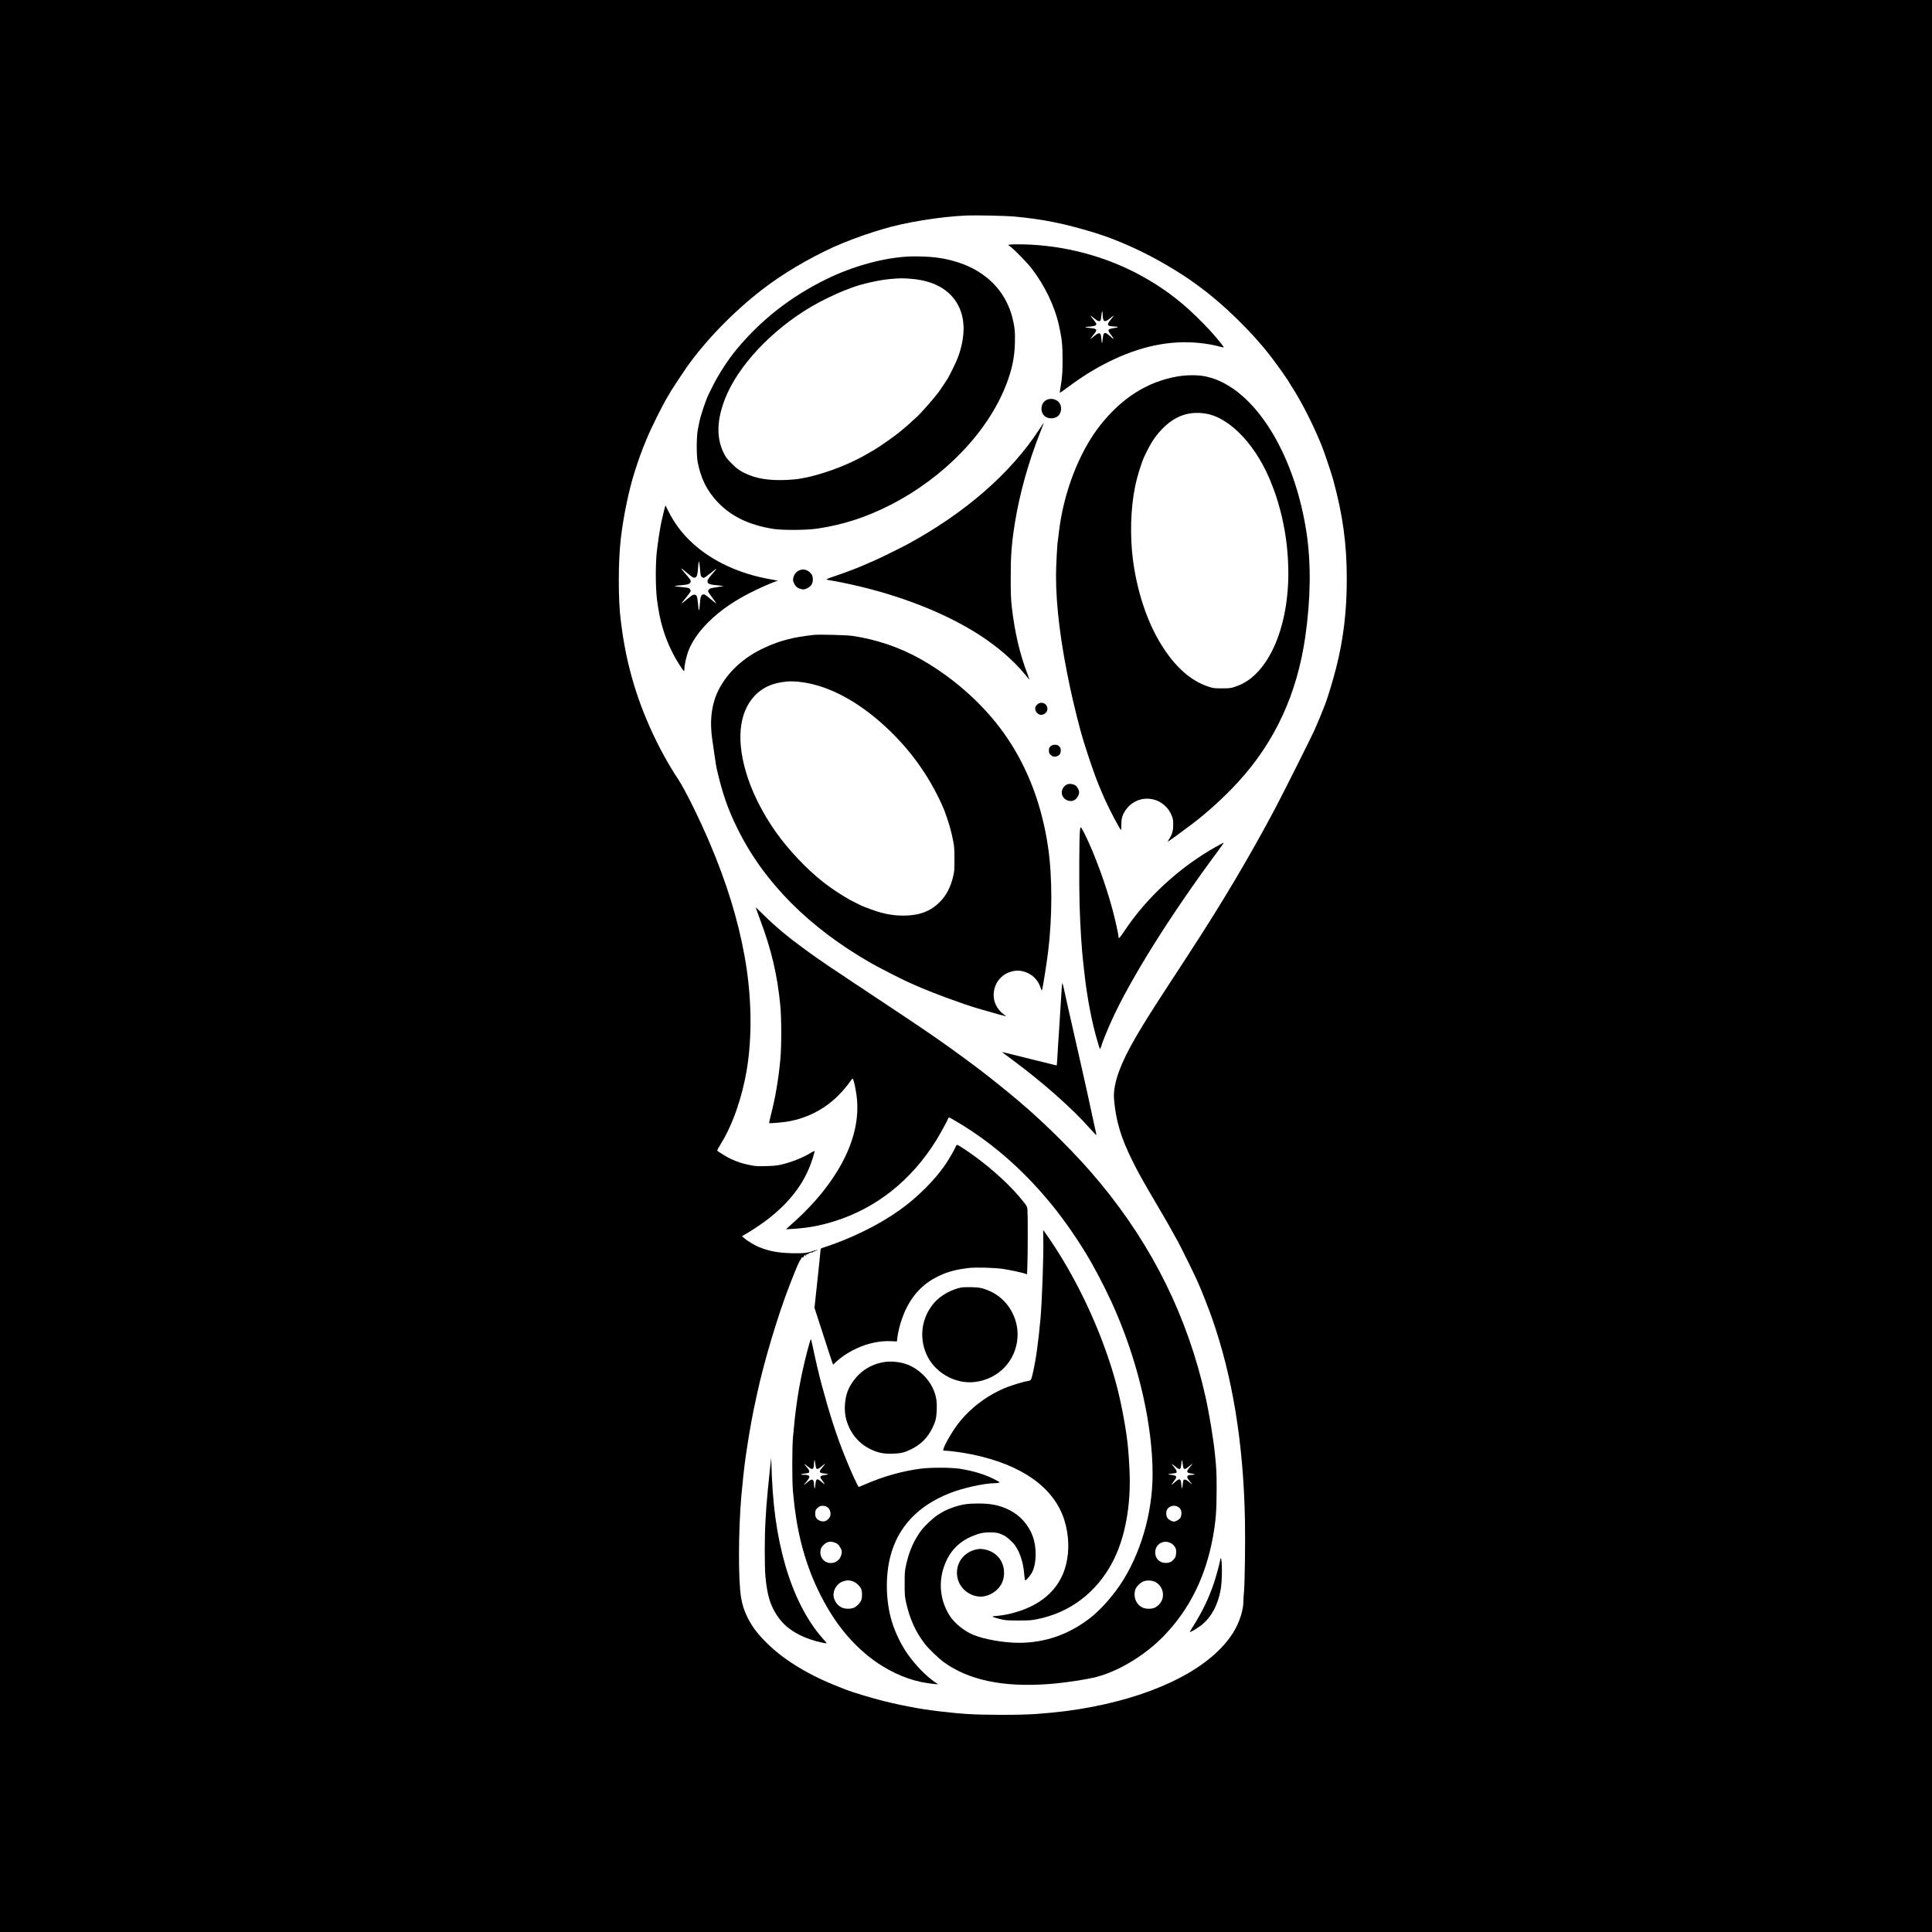 <?xml version="1.0" standalone="no"?>
<!DOCTYPE svg PUBLIC "-//W3C//DTD SVG 20010904//EN"
 "http://www.w3.org/TR/2001/REC-SVG-20010904/DTD/svg10.dtd">
<svg version="1.0" xmlns="http://www.w3.org/2000/svg"
 width="3681pt" height="3681pt" viewBox="0 0 3681 3681"
 preserveAspectRatio="xMidYMid meet">
<g transform="translate(0,3681) scale(0.1,-0.1)"
fill="#000000" stroke="none">
<path d="M0 18405 l0 -18405 18405 0 18405 0 0 18405 0 18405 -18405 0 -18405
0 0 -18405z m19320 14280 c555 -52 944 -130 1525 -306 446 -135 986 -380 1438
-653 234 -141 312 -192 509 -333 509 -366 1072 -915 1449 -1413 129 -171 319
-441 319 -454 0 -2 22 -36 48 -77 167 -254 386 -679 534 -1034 12 -27 27 -63
34 -80 44 -105 184 -519 222 -655 187 -682 262 -1229 262 -1910 0 -600 -63
-1131 -199 -1670 -61 -240 -158 -566 -210 -700 -50 -133 -157 -392 -204 -495
-66 -147 -607 -1224 -742 -1480 -487 -919 -1004 -1791 -1650 -2782 -33 -51
-91 -141 -130 -200 -38 -60 -133 -205 -211 -323 -619 -944 -849 -1340 -987
-1705 -77 -203 -114 -399 -102 -540 33 -412 132 -744 351 -1183 122 -245 164
-320 514 -917 67 -115 130 -223 140 -240 65 -114 166 -295 210 -375 68 -126
319 -635 360 -730 18 -41 43 -99 56 -128 42 -92 173 -429 229 -586 397 -1122
606 -2395 635 -3871 8 -421 -3 -1208 -19 -1370 -6 -55 -11 -136 -11 -180 -1
-168 -79 -407 -194 -590 -405 -648 -1384 -1164 -2681 -1414 -346 -67 -652
-106 -1070 -137 -295 -22 -1008 -22 -1325 0 -129 9 -242 19 -250 21 -8 2 -69
9 -135 15 -150 13 -411 49 -565 76 -252 46 -408 79 -620 131 -232 57 -616 173
-740 223 -25 11 -76 31 -115 46 -561 215 -1037 501 -1364 819 -194 189 -300
328 -392 514 -62 127 -96 232 -119 371 -56 335 -53 1269 5 1945 20 227 61 601
80 725 8 52 26 172 40 265 34 227 106 622 144 785 6 25 20 90 31 145 135 631
401 1518 632 2110 128 328 183 454 206 471 8 6 12 16 8 22 -6 11 12 17 37 13
4 0 7 5 7 12 0 8 10 22 22 33 19 17 21 17 15 2 -4 -10 -3 -18 2 -18 5 0 11 9
14 21 4 13 10 18 18 13 7 -4 18 1 26 11 7 11 13 15 13 11 0 -5 7 -3 15 4 8 7
24 10 35 7 11 -3 18 -2 15 3 -5 7 31 23 48 21 4 -1 7 4 7 9 0 13 -2 13 -47 -4
-104 -39 -190 -48 -407 -43 -264 7 -424 36 -626 117 -74 29 -225 120 -279 168
l-45 39 75 43 c109 63 289 183 388 258 411 312 682 650 835 1042 39 102 86
252 86 279 0 5 -28 -7 -62 -28 -159 -97 -369 -181 -566 -228 -87 -20 -141 -26
-292 -30 -163 -5 -200 -3 -299 16 -144 28 -251 62 -370 117 -86 40 -253 143
-266 163 -3 5 27 60 66 123 227 363 411 893 499 1428 106 654 90 1417 -46
2165 -127 696 -343 1395 -665 2151 -195 458 -469 1012 -596 1204 -406 613
-742 1372 -918 2070 -14 58 -32 130 -40 160 -36 142 -93 454 -115 625 -6 50
-15 122 -21 160 -53 382 -53 1149 1 1591 51 424 152 910 261 1252 80 251 132
395 224 617 87 213 297 636 404 815 34 58 68 114 74 125 26 44 239 365 288
435 356 506 890 1057 1434 1478 383 297 880 593 1370 817 195 89 554 224 770
290 50 15 117 36 150 46 426 131 1115 243 1615 263 181 7 743 -5 900 -19z"/>
<path d="M19266 32152 l-60 -7 55 -42 c77 -60 313 -302 391 -403 251 -326 442
-720 523 -1085 57 -253 70 -374 70 -655 0 -248 -6 -332 -41 -544 -8 -48 -14
-90 -12 -91 2 -2 64 41 138 96 288 214 516 356 790 493 601 300 1173 419 1736
361 146 -15 281 -40 397 -72 32 -9 60 -14 63 -11 2 3 -26 43 -63 89 -126 159
-263 307 -461 500 -325 318 -668 570 -1073 789 -670 362 -1442 565 -2219 584
-96 2 -202 1 -234 -2z m1743 -1342 c3 -135 38 -152 140 -65 36 30 67 53 69 50
2 -2 -21 -34 -52 -71 -87 -101 -75 -130 54 -134 98 -3 103 -16 10 -30 -131
-20 -136 -32 -59 -134 28 -37 49 -70 46 -72 -3 -3 -30 17 -60 45 -72 64 -92
75 -116 61 -15 -7 -21 -25 -26 -67 -3 -32 -9 -76 -13 -98 -7 -37 -9 -33 -16
45 -4 46 -12 93 -17 102 -17 32 -56 21 -124 -37 -36 -30 -68 -55 -71 -55 -3 0
17 28 45 63 98 118 94 133 -43 147 -49 5 -91 11 -94 15 -3 3 -1 5 4 6 168 11
213 26 200 66 -3 10 -31 48 -60 83 -30 36 -53 66 -51 68 2 2 34 -21 71 -52 71
-59 106 -69 123 -37 6 10 13 56 17 102 8 87 22 86 23 -1z"/>
<path d="M17345 31924 c-488 -18 -1089 -181 -1603 -434 -676 -332 -1236 -770
-1703 -1330 -165 -198 -344 -474 -462 -710 -51 -102 -99 -201 -106 -220 -98
-255 -144 -418 -178 -620 -24 -147 -24 -479 0 -605 61 -315 179 -550 382 -763
261 -274 596 -435 1058 -509 176 -28 639 -25 842 6 493 74 924 214 1388 450
1028 525 1859 1388 2210 2298 107 276 156 509 164 784 6 204 -4 314 -47 482
-161 635 -686 1051 -1450 1151 -119 15 -356 25 -495 20z m45 -429 c445 -42
755 -237 895 -563 111 -258 97 -588 -42 -952 -26 -69 -149 -321 -185 -380 -36
-57 -154 -235 -171 -256 -8 -10 -48 -59 -87 -109 -76 -96 -307 -352 -327 -363
-6 -4 -42 -37 -80 -73 -37 -36 -99 -92 -138 -124 -38 -32 -75 -64 -82 -69 -95
-83 -393 -294 -523 -371 -182 -107 -235 -135 -371 -202 -363 -179 -849 -331
-1144 -357 -367 -33 -648 -5 -867 85 -148 61 -218 107 -328 218 -92 93 -111
118 -153 203 -141 289 -131 631 30 1038 245 620 884 1301 1638 1746 184 109
480 252 670 324 33 12 76 29 95 36 186 72 522 149 740 168 197 18 250 18 430
1z"/>
<path d="M22425 29636 c-561 -100 -1040 -400 -1449 -911 -415 -517 -721 -1312
-806 -2095 -5 -52 -12 -106 -15 -120 -12 -59 -35 -498 -35 -660 0 -598 87
-1292 271 -2155 68 -318 185 -785 249 -990 112 -361 216 -661 294 -852 58
-140 76 -182 119 -278 93 -206 282 -565 305 -579 4 -2 7 44 7 102 1 125 18
184 84 281 90 132 244 214 402 214 129 0 243 -44 337 -128 67 -60 106 -117
139 -202 22 -58 26 -83 26 -168 0 -115 -20 -185 -79 -274 -20 -29 -30 -50 -22
-46 49 29 218 152 468 340 288 218 618 519 875 801 697 762 1117 1670 1274
2759 104 718 112 1399 25 1980 -219 1448 -915 2620 -1742 2931 -35 14 -110 35
-168 49 -145 34 -367 34 -559 1z m550 -707 c474 -78 991 -639 1266 -1373 17
-45 37 -99 45 -120 40 -106 105 -329 137 -471 68 -299 103 -551 118 -857 38
-741 -117 -1444 -419 -1898 -172 -259 -367 -416 -612 -492 -65 -20 -96 -23
-230 -23 -143 0 -162 2 -245 29 -339 107 -642 374 -904 794 -273 437 -467
1019 -546 1632 -58 456 -43 977 41 1385 43 209 125 473 187 600 120 247 197
364 327 499 244 253 513 348 835 295z"/>
<path d="M19937 29189 c-101 -53 -126 -199 -50 -290 68 -80 219 -79 287 1 51
61 57 158 15 227 -48 77 -168 107 -252 62z"/>
<path d="M19800 28627 c-545 -836 -1410 -1589 -2510 -2187 -122 -66 -536 -270
-617 -304 -35 -14 -86 -37 -115 -50 -178 -81 -413 -172 -662 -256 -181 -61
-181 -62 -61 -80 117 -18 400 -78 590 -124 844 -207 1613 -519 2205 -894 360
-229 670 -494 897 -769 47 -57 86 -103 88 -103 1 0 -15 46 -37 103 -149 389
-244 794 -300 1282 -18 162 -21 245 -21 565 0 423 16 632 78 1027 90 565 261
1177 494 1762 34 85 60 155 59 156 -2 1 -41 -56 -88 -128z"/>
<path d="M12646 27058 c-16 -68 -35 -148 -42 -178 -25 -109 -73 -419 -91 -590
-26 -256 -24 -675 5 -907 51 -404 139 -703 304 -1027 59 -115 185 -317 207
-330 7 -5 11 10 11 46 0 65 39 239 74 333 68 179 198 368 375 545 241 241 526
434 926 626 158 76 369 164 394 164 40 0 -10 13 -140 35 -580 102 -1101 344
-1472 684 -204 187 -353 387 -474 634 -23 48 -44 87 -45 87 -2 0 -16 -55 -32
-122z m693 -1103 c8 -104 12 -122 31 -137 12 -10 30 -18 40 -18 10 0 67 40
127 89 59 50 109 88 112 86 2 -3 -18 -30 -45 -61 -98 -113 -124 -149 -124
-175 0 -57 29 -67 235 -85 44 -4 76 -8 70 -10 -5 -2 -66 -12 -134 -23 -104
-15 -128 -22 -143 -41 -10 -12 -18 -28 -18 -36 0 -7 36 -61 80 -120 44 -59 79
-109 77 -111 -3 -2 -47 32 -98 75 -115 96 -130 105 -162 93 -32 -13 -44 -51
-52 -176 -10 -133 -21 -161 -29 -70 -15 167 -25 219 -42 232 -38 28 -67 15
-173 -73 -56 -48 -104 -85 -106 -83 -2 3 36 53 86 113 49 60 89 117 89 126 0
10 -8 28 -17 39 -16 19 -36 24 -151 35 -73 7 -135 15 -138 18 -5 5 37 11 184
24 81 7 122 30 122 69 0 24 -11 39 -117 162 -95 110 -86 109 49 -4 103 -85
122 -96 149 -88 33 11 48 46 54 130 12 160 17 193 26 165 4 -14 12 -79 18
-145z"/>
<path d="M15225 25942 c-69 -32 -115 -106 -115 -182 0 -34 32 -100 61 -127 32
-29 91 -53 132 -53 49 0 128 44 157 87 35 51 36 153 2 201 -60 84 -154 113
-237 74z"/>
<path d="M15510 24714 c-402 -45 -641 -106 -938 -242 -404 -184 -713 -470
-886 -817 -132 -267 -170 -593 -112 -960 13 -88 34 -230 46 -315 12 -85 27
-182 35 -215 110 -478 210 -766 400 -1150 503 -1018 1359 -1879 2541 -2555
145 -83 625 -328 734 -374 25 -11 70 -31 100 -44 313 -140 887 -353 1205 -447
361 -106 559 -160 531 -142 -137 87 -220 216 -232 360 -18 214 108 410 306
477 123 42 227 35 346 -21 114 -54 197 -150 240 -277 16 -46 24 -59 28 -46 15
48 89 516 116 735 80 656 81 1426 0 1979 -113 781 -369 1473 -763 2065 -401
604 -998 1150 -1669 1529 -400 225 -851 377 -1308 442 -109 15 -629 28 -720
18z m-210 -904 c504 -73 1052 -367 1565 -840 464 -428 820 -918 1075 -1480 29
-63 58 -133 65 -155 7 -22 29 -85 48 -140 42 -121 79 -261 109 -415 19 -98 23
-147 23 -340 0 -203 -2 -235 -24 -325 -49 -208 -129 -362 -251 -486 -180 -183
-395 -264 -700 -264 -239 1 -429 43 -729 162 -36 14 -72 29 -80 33 -9 5 -54
28 -101 51 -47 23 -92 46 -100 50 -8 4 -69 40 -135 80 -108 66 -148 93 -279
186 -293 210 -633 546 -902 893 -274 354 -507 780 -635 1165 -228 681 -181
1240 130 1569 133 139 292 221 501 256 140 24 257 24 420 0z"/>
<path d="M19766 23390 c-40 -36 -51 -70 -36 -116 16 -48 63 -84 110 -84 48 0
104 45 113 89 23 112 -102 186 -187 111z"/>
<path d="M20018 22591 c-29 -26 -33 -36 -33 -80 0 -41 5 -55 29 -80 35 -36 74
-46 121 -31 51 17 75 53 75 112 0 41 -5 53 -30 78 -26 25 -39 30 -80 30 -41 0
-56 -5 -82 -29z"/>
<path d="M20349 21871 c-71 -22 -119 -88 -119 -163 0 -122 151 -203 251 -135
42 28 79 91 79 136 0 50 -36 116 -74 139 -40 24 -101 34 -137 23z"/>
<path d="M20576 20993 c-14 -126 -18 -1029 -7 -1413 12 -415 40 -860 71 -1125
5 -44 17 -143 25 -220 51 -451 142 -921 245 -1265 53 -176 44 -161 64 -116 9
21 16 42 16 47 0 18 113 296 185 456 362 800 1124 2017 2018 3222 70 95 127
175 125 177 -2 2 -74 -36 -159 -84 -687 -388 -1307 -958 -1725 -1584 -109
-163 -124 -177 -124 -116 0 34 -67 334 -115 513 -124 467 -349 1078 -528 1434
-34 69 -67 126 -73 128 -7 2 -14 -19 -18 -54z"/>
<path d="M14405 19500 c4 -14 38 -106 75 -205 217 -577 331 -1059 387 -1644
24 -244 24 -787 0 -1034 -36 -378 -93 -714 -178 -1046 -22 -85 -37 -156 -34
-159 8 -9 292 16 381 34 343 65 647 219 897 454 94 89 207 218 267 307 19 29
38 53 42 53 23 1 75 -247 88 -418 43 -568 -191 -1172 -689 -1782 -127 -156
-321 -360 -466 -490 -71 -63 -145 -130 -164 -148 l-36 -33 110 6 c295 17 530
59 810 146 799 249 1463 775 1939 1537 77 125 219 382 230 420 9 27 15 27 63
0 709 -403 1327 -931 1889 -1613 262 -317 548 -733 765 -1110 178 -311 364
-684 501 -1010 427 -1007 677 -2129 678 -3037 1 -752 -235 -1550 -627 -2126
-158 -233 -387 -484 -568 -623 -408 -314 -856 -469 -1355 -469 -280 0 -652 65
-860 149 -176 72 -365 224 -455 366 -210 331 -227 729 -45 1088 95 187 251
332 451 419 150 64 228 82 359 82 121 0 174 -11 272 -60 55 -28 167 -130 209
-190 99 -144 159 -339 175 -569 4 -55 11 -95 17 -95 22 0 106 101 135 161 84
176 86 472 6 685 -80 214 -239 391 -441 493 -180 90 -346 125 -593 125 -200 0
-305 -15 -467 -69 -123 -41 -201 -79 -313 -153 -85 -57 -236 -198 -301 -282
-141 -183 -241 -409 -296 -669 -25 -116 -27 -145 -27 -356 0 -212 2 -240 27
-354 69 -316 185 -571 365 -801 64 -82 256 -266 342 -330 480 -352 1143 -492
2023 -425 298 23 702 84 899 135 443 117 951 430 1308 808 470 497 769 1104
906 1840 57 305 74 520 74 923 0 315 -3 386 -31 664 -29 293 -111 791 -184
1115 -338 1502 -998 2842 -1994 4050 -233 282 -457 527 -761 831 -435 435
-796 752 -1390 1220 -208 164 -648 488 -910 670 -36 25 -126 88 -200 139 -74
52 -359 243 -632 425 -1456 967 -1400 929 -1719 1160 -343 249 -574 441 -812
675 -76 74 -140 137 -144 140 -3 3 -2 -6 2 -20z m8144 -10660 c15 -28 42 -22
94 22 29 25 59 48 67 53 18 11 8 -3 -52 -74 -61 -70 -50 -94 45 -106 71 -9 75
-25 6 -25 -98 0 -114 -34 -51 -109 21 -25 42 -53 47 -61 9 -17 5 -14 -68 48
-39 34 -81 42 -90 18 -3 -8 -9 -46 -13 -85 -3 -39 -10 -69 -14 -66 -4 2 -10
37 -13 77 -10 114 -32 119 -131 31 -27 -24 -51 -42 -53 -39 -3 2 16 31 41 63
58 73 60 98 9 112 -21 6 -49 11 -63 12 -14 0 -34 4 -45 8 -13 5 3 10 52 14 39
4 78 10 87 13 28 11 17 48 -33 109 -27 33 -48 61 -46 63 2 2 31 -19 65 -47 91
-76 106 -70 116 43 9 93 17 98 26 16 5 -41 13 -82 17 -90z m-102 -741 c18 -11
40 -34 48 -49 22 -42 19 -118 -5 -158 -21 -34 -87 -72 -125 -72 -38 0 -104 38
-125 72 -26 43 -27 122 -1 162 44 67 139 88 208 45z m-130 -695 c26 -15 53
-42 69 -70 23 -39 26 -53 22 -113 -3 -55 -9 -75 -31 -104 -45 -59 -84 -81
-152 -85 -123 -8 -215 77 -215 199 0 163 164 255 307 173z m-309 -733 c61 -31
107 -82 131 -146 51 -136 -3 -275 -134 -344 -59 -31 -179 -30 -244 4 -116 58
-172 199 -132 334 18 61 102 144 167 165 64 21 157 15 212 -13z"/>
<path d="M20237 18065 c-3 -16 -9 -79 -12 -140 -7 -128 -19 -319 -40 -640 -8
-126 -19 -297 -25 -380 -5 -82 -13 -205 -16 -272 -4 -68 -9 -123 -12 -123 -2
0 -21 5 -41 10 -20 6 -220 55 -446 110 -225 55 -443 109 -484 120 -41 11 -70
16 -65 11 5 -4 90 -68 189 -141 581 -430 1140 -924 1484 -1313 62 -70 115
-126 118 -124 2 3 -1 24 -6 48 -6 24 -38 170 -71 324 -32 154 -80 372 -105
485 -26 113 -59 264 -75 335 -16 72 -70 310 -120 530 -126 552 -218 960 -244
1085 -19 85 -24 99 -29 75z"/>
<path d="M18223 14988 c-6 -7 -18 -30 -27 -51 -19 -48 -114 -209 -179 -307
-199 -296 -537 -635 -877 -876 -407 -290 -939 -550 -1475 -721 -30 -9 -30 -11
-37 -99 -4 -49 -15 -152 -23 -229 -8 -77 -26 -246 -40 -375 -14 -129 -30 -281
-36 -336 l-11 -102 107 -328 c59 -181 133 -412 166 -514 33 -102 65 -198 71
-213 l11 -28 41 39 c112 106 237 190 401 268 209 100 448 151 662 141 l112 -5
6 56 c21 181 93 416 178 584 153 301 360 497 667 631 148 65 294 101 513 128
145 17 516 6 682 -21 134 -22 360 -71 406 -89 l27 -10 6 157 c9 200 10 987 2
1071 -7 73 -9 75 -152 246 -246 294 -670 662 -1047 909 -137 89 -140 91 -154
74z"/>
<path d="M19878 13178 c6 -319 -25 -1163 -53 -1483 -43 -475 -87 -790 -150
-1061 -29 -123 -32 -127 -100 -137 -64 -10 -275 -73 -376 -112 -378 -146 -721
-404 -958 -719 -111 -148 -247 -386 -267 -468 -6 -28 -5 -28 41 -28 73 0 344
-38 500 -70 953 -195 1567 -631 1763 -1250 89 -280 100 -586 32 -855 -121
-482 -507 -810 -1105 -940 -66 -15 -159 -29 -207 -32 -49 -3 -88 -9 -88 -13 0
-8 80 -33 185 -57 65 -15 123 -18 310 -18 200 0 245 3 350 24 624 122 1130
503 1438 1082 243 458 360 1089 327 1768 -6 124 -13 242 -15 261 -2 19 -6 73
-10 120 -23 311 -126 878 -230 1260 -213 785 -573 1622 -1013 2355 -102 169
-232 369 -323 496 l-54 75 3 -198z"/>
<path d="M15555 12990 c3 -5 8 -10 11 -10 2 0 4 5 4 10 0 6 -5 10 -11 10 -5 0
-7 -4 -4 -10z"/>
<path d="M18317 12280 c-188 -34 -406 -158 -523 -297 -227 -269 -285 -623
-154 -949 145 -363 547 -601 933 -555 450 55 782 400 813 845 27 379 -197 749
-541 893 -126 53 -185 65 -335 69 -80 1 -166 -1 -193 -6z"/>
<path d="M15448 11295 c-19 -32 -110 -381 -162 -625 -85 -399 -132 -724 -178
-1250 -17 -191 -17 -853 0 -1025 25 -257 34 -333 59 -495 101 -661 314 -1257
640 -1793 269 -441 614 -799 1005 -1041 320 -197 650 -311 993 -341 l70 -6
-55 37 c-173 117 -376 325 -527 539 -125 179 -237 410 -302 625 -113 375 -125
843 -31 1222 142 569 525 979 1140 1221 251 98 638 184 849 188 31 1 67 4 81
8 23 7 20 10 -40 43 -185 104 -440 185 -710 225 -174 25 -549 25 -745 0 -351
-47 -699 -145 -1053 -298 -62 -27 -116 -49 -121 -49 -14 0 -158 315 -263 580
-164 408 -288 793 -441 1360 -54 198 -126 510 -181 775 -12 60 -25 105 -28
100z m101 -2455 c15 -27 41 -22 87 17 99 82 107 82 34 -4 -76 -88 -67 -108 50
-119 78 -8 74 -16 -15 -29 -53 -7 -75 -19 -75 -40 0 -7 20 -40 45 -74 25 -34
42 -61 37 -61 -4 0 -29 19 -56 43 -91 79 -110 70 -121 -55 -8 -87 -22 -86 -25
2 -4 108 -33 125 -108 63 -70 -57 -82 -66 -82 -60 0 3 6 12 13 19 44 46 87
108 87 126 0 29 -28 42 -89 42 -90 0 -91 14 -1 25 81 10 85 11 88 36 2 19 -10
41 -47 85 -27 32 -48 60 -46 62 2 2 31 -19 65 -48 91 -75 117 -63 119 52 2 84
15 89 24 8 5 -41 12 -82 16 -90z m209 -742 c65 -40 87 -147 43 -207 -47 -66
-113 -85 -184 -53 -66 29 -89 70 -84 146 3 56 6 62 47 98 37 33 49 38 93 38
33 0 61 -7 85 -22z m175 -690 c43 -21 93 -93 103 -145 9 -47 -14 -120 -49
-160 -42 -48 -96 -73 -157 -73 -140 0 -230 128 -190 271 12 43 86 115 127 125
15 3 33 7 38 9 20 7 91 -8 128 -27z m319 -728 c58 -21 124 -81 154 -140 23
-45 24 -169 2 -221 -23 -53 -82 -114 -133 -138 -66 -31 -179 -29 -244 4 -86
43 -151 146 -151 239 0 109 79 222 180 256 71 25 126 25 192 0z"/>
<path d="M16816 10854 c-284 -56 -506 -227 -641 -493 -81 -160 -103 -420 -51
-600 77 -266 239 -459 481 -572 129 -61 247 -82 410 -76 155 6 217 22 350 87
179 88 307 216 396 395 64 130 80 193 86 345 8 182 -11 284 -79 430 -88 188
-281 367 -478 441 -143 55 -331 72 -474 43z"/>
<path d="M14692 9028 c-9 -75 -53 -496 -61 -588 -28 -300 -33 -371 -46 -600
-19 -324 -19 -868 -1 -1072 33 -349 90 -540 221 -738 105 -158 237 -273 427
-369 125 -63 257 -109 420 -145 123 -26 121 -34 17 84 -298 337 -546 825 -709
1395 -163 568 -244 1167 -263 1950 -2 55 -4 92 -5 83z"/>
<path d="M18580 7284 c-238 -63 -380 -279 -341 -517 35 -213 231 -377 450
-377 98 0 220 51 300 126 95 87 141 195 141 329 0 216 -138 390 -351 440 -79
18 -128 18 -199 -1z"/>
<path d="M23250 7100 c0 -31 -76 -316 -116 -436 -103 -308 -231 -573 -420
-869 -24 -38 -44 -73 -44 -78 0 -16 141 68 221 130 188 150 317 388 368 687
29 167 29 586 0 586 -5 0 -9 -9 -9 -20z"/>
</g>
</svg>
